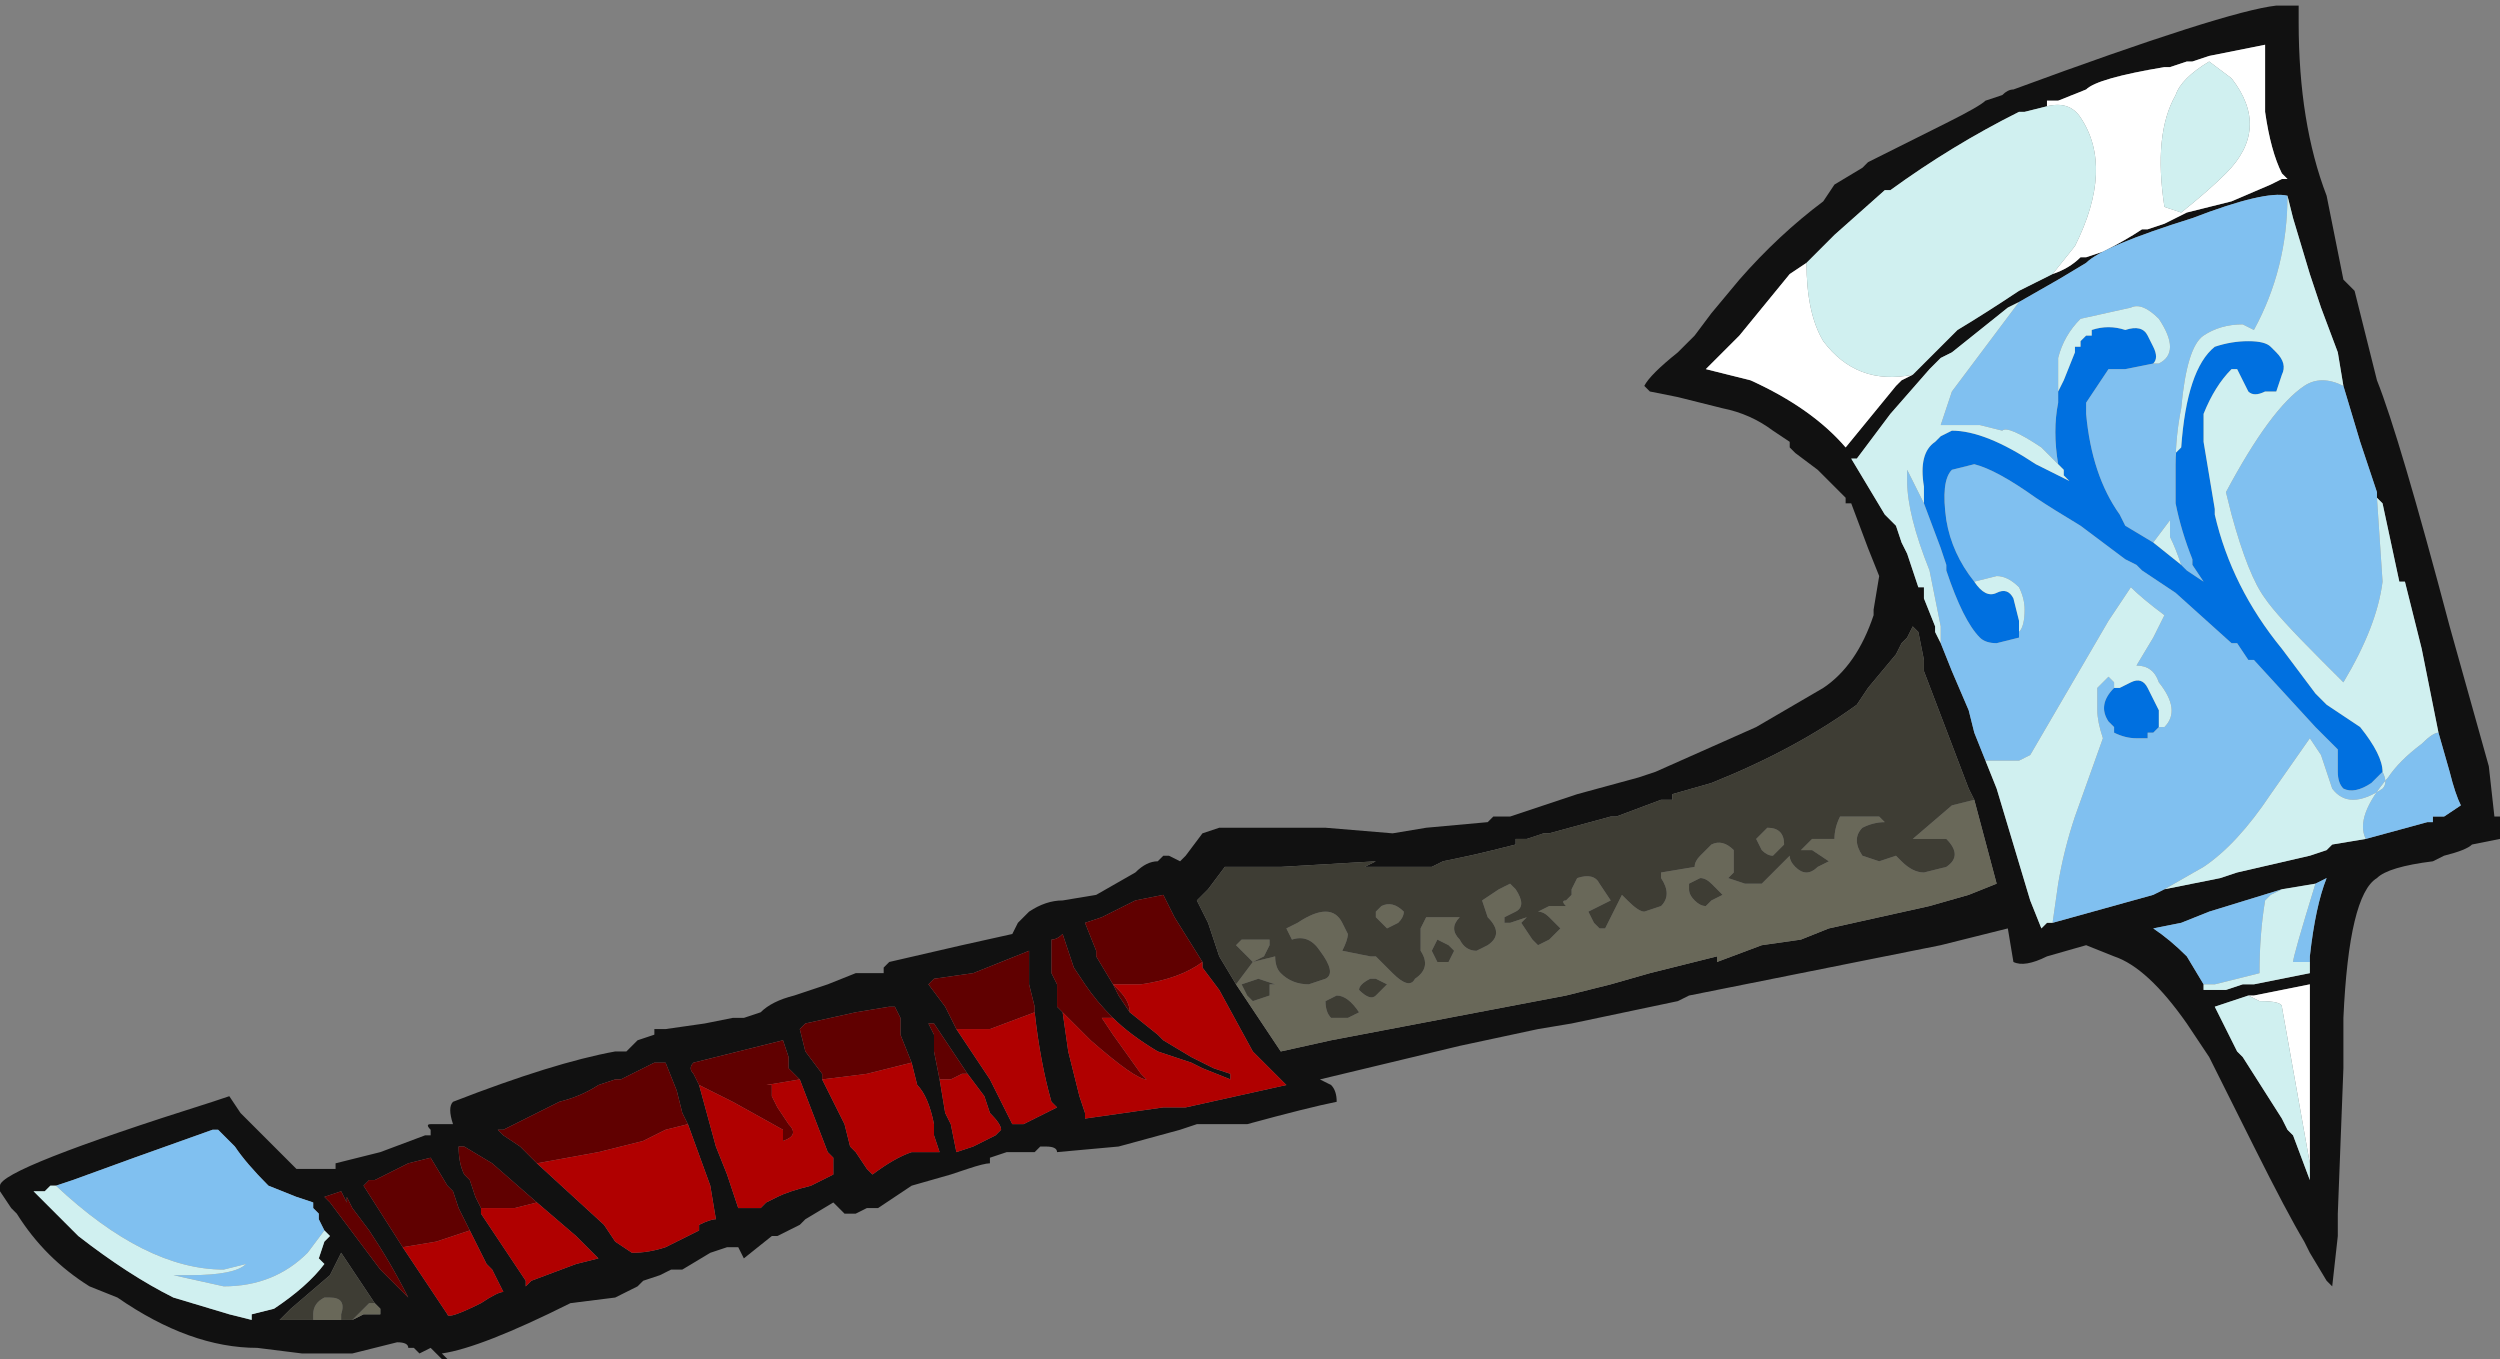 <?xml version="1.0" encoding="UTF-8" standalone="no"?>
<svg xmlns:ffdec="https://www.free-decompiler.com/flash" xmlns:xlink="http://www.w3.org/1999/xlink" ffdec:objectType="frame" height="85.05px" width="156.45px" xmlns="http://www.w3.org/2000/svg">
  <rect width="100%" height="100%" fill="#808080" stroke="none"/>
  <g transform="matrix(1.0, 0.0, 0.0, 1.0, 101.15, 53.9)">
    <use ffdec:characterId="1085" height="12.15" transform="matrix(7.0, 0.0, 0.0, 7.0, -101.15, -53.9)" width="22.35" xlink:href="#shape0"/>
  </g>
  <defs>
    <g id="shape0" transform="matrix(1.0, 0.0, 0.0, 1.0, 14.45, 7.7)">
      <path d="M6.1 -7.65 L6.1 -7.5 Q6.1 -6.6 6.35 -5.95 L6.5 -5.2 6.6 -5.1 6.8 -4.3 Q7.0 -3.8 7.45 -2.1 L7.8 -0.85 7.85 -0.4 7.9 -0.4 7.9 -0.2 7.65 -0.15 Q7.6 -0.1 7.4 -0.05 L7.3 0.0 Q6.9 0.05 6.8 0.15 6.55 0.3 6.5 1.4 L6.5 1.85 6.45 3.15 6.45 3.35 6.4 3.8 6.35 3.75 6.2 3.5 6.15 3.4 Q6.0 3.15 5.7 2.55 L5.3 1.75 5.1 1.45 Q4.75 0.95 4.45 0.85 L4.2 0.75 3.85 0.85 Q3.65 0.95 3.55 0.9 L3.5 0.6 2.9 0.75 0.65 1.2 0.55 1.25 -0.4 1.45 -0.7 1.5 -1.4 1.65 -2.65 1.95 -2.55 2.0 Q-2.5 2.05 -2.5 2.15 -2.75 2.2 -3.3 2.35 L-3.75 2.35 -3.9 2.4 -4.45 2.55 -5.0 2.6 Q-5.0 2.55 -5.1 2.55 L-5.15 2.55 -5.2 2.6 -5.45 2.6 -5.6 2.65 -5.6 2.7 Q-5.65 2.7 -5.8 2.75 L-5.95 2.8 -6.3 2.9 -6.6 3.1 -6.7 3.1 -6.8 3.15 -6.9 3.15 -7.0 3.05 -7.25 3.2 -7.3 3.25 -7.5 3.35 -7.55 3.35 -7.8 3.55 -7.85 3.45 -7.95 3.45 -8.1 3.5 -8.35 3.65 -8.45 3.65 -8.55 3.7 -8.7 3.75 -8.75 3.8 -8.95 3.9 -9.35 3.95 Q-10.15 4.35 -10.5 4.4 L-10.45 4.45 -10.5 4.45 -10.6 4.35 -10.7 4.4 -10.75 4.35 -10.8 4.35 Q-10.8 4.3 -10.9 4.3 L-11.3 4.4 -11.75 4.4 -12.15 4.35 Q-12.75 4.35 -13.4 3.9 L-13.65 3.8 Q-14.05 3.55 -14.3 3.15 L-14.35 3.1 -14.45 2.95 -14.45 2.9 Q-14.45 2.75 -12.55 2.15 L-12.4 2.1 -12.3 2.25 -11.8 2.75 -11.45 2.75 -11.45 2.7 -11.05 2.6 -10.65 2.45 -10.6 2.45 -10.6 2.4 Q-10.65 2.35 -10.6 2.35 L-10.4 2.35 Q-10.45 2.2 -10.4 2.15 -9.5 1.8 -8.95 1.7 L-8.85 1.7 -8.75 1.6 -8.6 1.55 -8.6 1.5 -8.5 1.5 -8.15 1.45 -7.9 1.4 -7.8 1.4 -7.65 1.35 Q-7.55 1.25 -7.35 1.2 L-7.05 1.1 -6.8 1.0 -6.55 1.0 -6.55 0.95 -6.5 0.9 -5.85 0.75 -5.4 0.65 -5.35 0.55 -5.25 0.45 Q-5.1 0.35 -4.95 0.35 L-4.65 0.3 -4.3 0.1 Q-4.2 0.0 -4.1 0.0 L-4.05 -0.05 -4.0 -0.05 -3.9 0.0 -3.85 -0.05 -3.7 -0.25 -3.55 -0.3 -2.6 -0.3 -2.0 -0.25 -1.7 -0.3 -1.15 -0.35 -1.1 -0.4 -0.95 -0.4 -0.35 -0.6 0.2 -0.75 0.35 -0.8 1.25 -1.2 1.85 -1.55 Q2.15 -1.75 2.3 -2.2 L2.3 -2.25 2.35 -2.55 2.25 -2.8 2.1 -3.2 2.05 -3.2 2.05 -3.25 1.8 -3.5 1.6 -3.65 1.55 -3.7 1.55 -3.75 1.4 -3.85 Q1.2 -4.0 0.95 -4.05 L0.55 -4.15 0.3 -4.2 0.25 -4.25 Q0.3 -4.35 0.55 -4.55 L0.7 -4.7 0.85 -4.9 1.1 -5.2 Q1.45 -5.6 1.85 -5.9 L1.95 -6.05 2.2 -6.2 2.25 -6.25 2.95 -6.6 Q3.25 -6.75 3.3 -6.8 L3.45 -6.85 Q3.5 -6.9 3.55 -6.9 5.45 -7.6 5.9 -7.65 L6.1 -7.65 M3.9 -5.25 Q4.05 -5.3 4.15 -5.4 L4.2 -5.4 4.35 -5.45 Q4.55 -5.55 4.7 -5.65 L4.75 -5.65 4.9 -5.7 5.1 -5.8 5.5 -5.9 5.85 -6.05 5.95 -6.1 6.0 -6.1 5.95 -6.15 Q5.85 -6.35 5.8 -6.7 L5.8 -7.3 5.3 -7.2 5.15 -7.15 5.1 -7.15 4.95 -7.1 4.9 -7.1 Q4.3 -7.0 4.2 -6.9 L3.95 -6.8 3.85 -6.8 3.85 -6.75 3.65 -6.7 3.6 -6.7 Q3.0 -6.4 2.45 -6.0 L2.4 -6.0 1.95 -5.6 1.7 -5.35 1.55 -5.25 1.1 -4.7 0.8 -4.4 1.2 -4.3 Q1.75 -4.05 2.05 -3.7 L2.5 -4.25 2.55 -4.3 2.65 -4.35 3.05 -4.75 Q3.3 -4.9 3.6 -5.1 L3.9 -5.25 M3.6 -5.0 L3.5 -4.95 3.0 -4.55 2.9 -4.5 2.8 -4.4 2.45 -4.0 2.15 -3.6 2.1 -3.6 2.4 -3.1 2.5 -3.0 2.55 -2.85 2.6 -2.75 2.7 -2.45 2.75 -2.45 2.75 -2.35 2.85 -2.1 2.85 -2.05 2.9 -1.95 3.0 -1.7 3.15 -1.35 3.2 -1.15 3.3 -0.9 3.4 -0.65 3.7 0.35 3.8 0.6 3.85 0.55 3.9 0.55 4.8 0.3 4.9 0.25 5.4 0.15 5.55 0.1 6.2 -0.05 6.35 -0.1 6.4 -0.15 6.7 -0.2 7.25 -0.35 7.3 -0.35 7.3 -0.4 7.4 -0.4 7.55 -0.5 Q7.5 -0.6 7.45 -0.8 L7.35 -1.15 7.2 -1.9 7.05 -2.5 7.0 -2.5 6.85 -3.2 6.8 -3.25 6.8 -3.3 6.65 -3.75 6.5 -4.25 6.45 -4.55 6.3 -4.95 6.2 -5.25 6.05 -5.75 6.0 -5.95 Q5.8 -6.0 5.15 -5.75 4.35 -5.5 4.2 -5.35 L3.95 -5.2 3.6 -5.0 M3.2 -0.55 L3.15 -0.65 2.75 -1.7 2.75 -1.8 2.7 -2.05 2.65 -2.1 2.6 -2.0 2.55 -1.95 2.5 -1.85 2.25 -1.55 2.15 -1.4 Q1.6 -1.0 0.85 -0.7 L0.5 -0.6 0.5 -0.55 0.4 -0.55 0.0 -0.4 -0.05 -0.4 -0.6 -0.25 -0.65 -0.25 -0.8 -0.2 -0.9 -0.2 -0.9 -0.15 -1.1 -0.1 Q-1.3 -0.05 -1.55 0.0 L-1.65 0.05 -2.25 0.05 -2.15 0.0 -3.0 0.05 -3.5 0.05 -3.65 0.25 -3.75 0.35 -3.65 0.55 -3.55 0.85 -3.4 1.1 -3.0 1.7 -2.55 1.6 -0.45 1.2 -0.05 1.1 0.3 1.0 0.9 0.85 0.9 0.9 1.3 0.75 1.65 0.7 1.9 0.6 2.8 0.4 3.15 0.3 3.4 0.2 3.2 -0.55 M5.25 1.1 L5.25 1.15 5.45 1.15 5.6 1.1 5.7 1.1 6.2 1.0 6.2 0.85 Q6.25 0.4 6.35 0.15 L6.25 0.2 5.95 0.25 5.3 0.45 5.05 0.55 4.8 0.6 Q4.95 0.7 5.1 0.85 L5.25 1.1 M6.2 2.7 L6.2 1.1 5.7 1.2 5.65 1.2 5.35 1.3 5.55 1.7 5.6 1.75 5.95 2.3 6.0 2.4 6.05 2.45 6.2 2.85 6.2 2.7 M-3.7 0.9 L-3.95 0.5 -4.05 0.3 -4.3 0.35 -4.6 0.5 -4.75 0.55 -4.65 0.8 -4.65 0.85 -4.5 1.1 -4.45 1.2 -4.35 1.35 -4.1 1.55 -4.05 1.6 -3.8 1.75 -3.6 1.85 -3.45 1.9 -3.45 1.95 -3.7 1.85 -3.8 1.8 -4.1 1.7 Q-4.35 1.55 -4.5 1.4 -4.65 1.25 -4.75 1.1 L-4.85 0.95 -4.95 0.65 Q-5.0 0.7 -5.05 0.7 L-5.05 1.0 -5.0 1.1 -5.0 1.3 -4.95 1.35 -4.9 1.7 -4.8 2.1 -4.75 2.25 -4.75 2.3 -4.05 2.2 -3.85 2.2 -2.95 2.0 -3.25 1.7 -3.55 1.15 -3.7 0.95 -3.7 0.9 M-5.2 1.35 L-5.2 1.3 -5.25 1.1 -5.25 0.8 Q-5.5 0.9 -5.75 1.0 L-6.1 1.05 -6.15 1.1 -6.0 1.3 -5.9 1.5 -5.6 1.95 -5.4 2.35 -5.3 2.35 -5.0 2.2 -5.05 2.15 Q-5.15 1.8 -5.2 1.35 M-6.05 1.95 L-6.0 2.25 -5.95 2.35 -5.9 2.6 -5.75 2.55 -5.55 2.45 -5.5 2.4 Q-5.5 2.35 -5.6 2.25 L-5.65 2.1 -5.8 1.9 -6.1 1.45 -6.15 1.45 -6.1 1.55 -6.1 1.7 -6.05 1.95 M-6.3 1.8 L-6.4 1.55 -6.4 1.4 -6.45 1.3 -6.5 1.3 -6.8 1.35 -7.25 1.45 -7.3 1.5 -7.25 1.7 -7.1 1.9 -7.1 1.95 -6.9 2.35 -6.85 2.55 -6.8 2.6 -6.7 2.75 -6.65 2.8 Q-6.45 2.65 -6.3 2.6 L-6.05 2.6 -6.1 2.45 -6.1 2.35 Q-6.15 2.1 -6.25 2.0 L-6.3 1.8 M-7.3 1.95 L-7.4 1.85 -7.4 1.75 -7.45 1.6 -8.25 1.8 Q-8.3 1.85 -8.25 1.9 L-8.2 2.0 -8.05 2.55 -7.95 2.8 -7.85 3.1 -7.65 3.1 -7.6 3.05 -7.5 3.0 Q-7.4 2.95 -7.2 2.9 L-7.0 2.8 -7.0 2.65 -7.05 2.6 -7.3 1.95 M-8.3 2.35 L-8.35 2.25 -8.4 2.05 -8.5 1.8 -8.6 1.8 -8.9 1.95 -8.95 1.95 -9.1 2.0 Q-9.25 2.1 -9.45 2.15 L-9.95 2.4 -10.0 2.4 -9.95 2.45 -9.8 2.55 -9.65 2.7 -9.05 3.25 -8.95 3.4 -8.8 3.5 Q-8.65 3.5 -8.5 3.45 L-8.2 3.3 -8.2 3.25 Q-8.1 3.2 -8.05 3.2 L-8.1 2.9 -8.3 2.35 M-9.65 3.05 L-10.05 2.7 -10.3 2.55 -10.35 2.55 Q-10.35 2.7 -10.3 2.8 L-10.25 2.85 -10.2 3.0 -10.15 3.1 -10.15 3.15 -9.75 3.75 -9.75 3.8 -9.7 3.75 -9.3 3.6 -9.1 3.55 -9.3 3.35 -9.65 3.05 M-10.25 3.3 L-10.35 3.1 -10.4 2.95 -10.45 2.9 -10.6 2.65 -10.8 2.7 -11.1 2.85 -11.15 2.85 -11.2 2.9 -10.85 3.45 -10.45 4.05 Q-10.45 4.1 -10.15 3.95 -10.0 3.85 -9.95 3.85 L-10.05 3.65 -10.1 3.6 -10.25 3.3 M-11.55 3.0 L-11.5 3.05 -11.05 3.65 -10.8 3.9 Q-10.95 3.6 -11.15 3.3 L-11.3 3.1 -11.35 3.0 -11.35 3.05 -11.4 2.95 -11.55 3.0 M-13.95 2.9 L-14.0 2.9 -14.05 2.95 -14.15 2.95 -13.75 3.35 Q-13.3 3.7 -12.9 3.9 L-12.4 4.05 -12.2 4.1 -12.2 4.05 -12.0 4.0 Q-11.7 3.8 -11.55 3.6 L-11.6 3.55 -11.55 3.4 -11.5 3.35 -11.55 3.3 -11.6 3.2 -11.6 3.15 -11.65 3.1 -11.65 3.05 -11.8 3.0 -12.05 2.9 Q-12.25 2.7 -12.35 2.55 L-12.5 2.4 -12.55 2.4 -13.25 2.65 -13.8 2.85 -13.95 2.9 M-11.1 3.95 L-11.4 3.5 -11.5 3.7 -11.85 4.0 -11.95 4.1 -11.8 4.1 -11.4 4.1 -11.3 4.1 -11.2 4.05 -11.05 4.05 -11.05 4.0 -11.1 3.95" fill="#111111" fill-rule="evenodd" stroke="none"/>
      <path d="M3.85 -6.75 L3.85 -6.8 3.95 -6.8 4.2 -6.9 Q4.3 -7.0 4.9 -7.1 L4.95 -7.1 5.1 -7.15 5.15 -7.15 5.3 -7.2 5.8 -7.3 5.8 -6.7 Q5.85 -6.35 5.95 -6.15 L6.0 -6.1 5.95 -6.1 5.85 -6.05 5.5 -5.9 5.1 -5.8 4.9 -5.7 4.75 -5.65 4.7 -5.65 Q4.55 -5.55 4.35 -5.45 L4.2 -5.4 4.15 -5.4 Q4.05 -5.3 3.9 -5.25 L4.1 -5.5 Q4.45 -6.2 4.15 -6.65 4.05 -6.8 3.85 -6.75 M2.65 -4.35 L2.55 -4.3 2.5 -4.25 2.05 -3.7 Q1.75 -4.05 1.2 -4.3 L0.8 -4.4 1.1 -4.7 1.55 -5.25 1.7 -5.35 Q1.7 -4.9 1.85 -4.65 2.15 -4.25 2.65 -4.35 M4.9 -5.85 L5.05 -5.8 Q5.3 -6.0 5.45 -6.15 5.85 -6.55 5.5 -7.0 L5.3 -7.15 Q5.05 -7.0 5.0 -6.85 4.8 -6.5 4.9 -5.85 M5.65 1.2 L5.7 1.2 6.2 1.1 6.2 2.7 5.95 1.3 Q5.95 1.25 5.75 1.25 L5.65 1.2 M-11.65 3.05 L-11.65 3.1 -11.65 3.05" fill="#ffffff" fill-rule="evenodd" stroke="none"/>
      <path d="M5.75 -1.85 L5.75 -1.85" fill="#9a9560" fill-rule="evenodd" stroke="none"/>
      <path d="M3.2 -0.55 L3.4 0.2 3.15 0.3 2.8 0.4 1.9 0.6 1.65 0.7 1.3 0.75 0.9 0.9 0.9 0.85 0.3 1.0 -0.05 1.1 -0.45 1.2 -2.55 1.6 -3.0 1.7 -3.4 1.1 -3.25 0.9 -3.05 0.85 Q-3.05 0.95 -3.0 1.0 -2.9 1.1 -2.75 1.1 L-2.6 1.05 Q-2.5 1.0 -2.65 0.8 -2.75 0.65 -2.9 0.7 L-2.95 0.6 -2.85 0.55 Q-2.7 0.45 -2.6 0.45 -2.5 0.45 -2.45 0.55 L-2.4 0.65 Q-2.4 0.7 -2.45 0.8 L-2.2 0.85 -2.15 0.85 -2.0 1.0 Q-1.85 1.15 -1.8 1.05 -1.65 0.95 -1.75 0.8 L-1.75 0.6 -1.7 0.5 -1.4 0.5 Q-1.5 0.6 -1.4 0.7 -1.35 0.8 -1.25 0.8 L-1.15 0.75 Q-1.0 0.65 -1.15 0.5 L-1.2 0.35 -1.05 0.25 -0.95 0.2 -0.9 0.25 Q-0.8 0.4 -0.9 0.45 L-1.0 0.5 -1.0 0.55 -0.95 0.55 -0.8 0.5 -0.85 0.55 -0.75 0.7 -0.7 0.75 -0.6 0.7 -0.5 0.6 -0.6 0.5 Q-0.65 0.45 -0.7 0.45 L-0.6 0.4 -0.45 0.4 Q-0.5 0.35 -0.45 0.35 L-0.4 0.3 -0.4 0.25 -0.35 0.15 Q-0.2 0.1 -0.15 0.2 L-0.05 0.35 -0.25 0.45 -0.2 0.55 -0.15 0.6 -0.1 0.6 0.05 0.3 0.1 0.35 Q0.2 0.45 0.25 0.45 L0.4 0.4 Q0.5 0.3 0.4 0.15 L0.4 0.1 0.7 0.05 Q0.7 0.0 0.75 -0.05 L0.85 -0.15 Q0.95 -0.2 1.05 -0.1 1.05 -0.05 1.05 0.05 L1.05 0.1 1.0 0.15 1.15 0.2 1.3 0.2 1.55 -0.05 Q1.55 0.0 1.6 0.05 1.7 0.15 1.8 0.05 L1.9 0.0 1.75 -0.1 1.65 -0.1 1.75 -0.2 1.95 -0.2 Q1.95 -0.3 2.0 -0.4 L2.35 -0.4 2.4 -0.35 Q2.3 -0.35 2.2 -0.3 2.1 -0.2 2.2 -0.05 L2.35 0.0 2.5 -0.05 2.55 0.0 Q2.65 0.1 2.75 0.1 L2.95 0.05 Q3.1 -0.05 2.95 -0.2 L2.6 -0.2 2.65 -0.2 3.0 -0.5 3.2 -0.55 M1.3 -0.1 L1.25 -0.2 1.35 -0.3 Q1.5 -0.3 1.5 -0.15 L1.4 -0.05 Q1.35 -0.05 1.3 -0.1 M0.85 0.35 L0.95 0.3 0.85 0.2 Q0.8 0.15 0.75 0.15 L0.65 0.2 0.65 0.25 Q0.65 0.3 0.7 0.35 0.75 0.4 0.8 0.4 L0.85 0.35 M-2.1 0.4 Q-2.0 0.35 -1.9 0.45 -1.9 0.5 -1.95 0.55 L-2.05 0.6 -2.15 0.5 -2.15 0.45 -2.1 0.4 M-1.5 0.75 L-1.6 0.7 -1.65 0.8 -1.6 0.9 -1.5 0.9 -1.45 0.8 -1.5 0.75 M-2.3 1.15 Q-2.2 1.25 -2.15 1.2 L-2.05 1.1 -2.15 1.05 -2.2 1.05 Q-2.3 1.1 -2.3 1.15 M-2.55 1.4 L-2.4 1.4 -2.3 1.35 Q-2.4 1.2 -2.5 1.2 L-2.6 1.25 Q-2.6 1.35 -2.55 1.4 M-3.35 0.8 L-3.4 0.75 -3.35 0.7 -3.1 0.7 -3.1 0.75 -3.15 0.85 -3.25 0.9 -3.35 0.8 M-3.05 1.1 L-3.2 1.05 -3.35 1.1 -3.3 1.2 -3.25 1.25 -3.1 1.2 -3.1 1.1 -3.05 1.1 M-11.3 4.1 Q-11.25 4.05 -11.15 3.95 L-11.1 3.95 -11.05 4.0 -11.05 4.05 -11.2 4.05 -11.3 4.1 M-11.8 4.1 L-11.65 4.1 -11.65 4.05 Q-11.65 3.95 -11.55 3.9 L-11.5 3.9 Q-11.35 3.9 -11.4 4.05 L-11.4 4.1 -11.8 4.1" fill="#696859" fill-rule="evenodd" stroke="none"/>
      <path d="M-3.4 1.1 L-3.55 0.85 -3.65 0.55 -3.75 0.35 -3.65 0.25 -3.5 0.05 -3.0 0.05 -2.15 0.0 -2.25 0.05 -1.65 0.05 -1.55 0.0 Q-1.3 -0.05 -1.1 -0.1 L-0.9 -0.15 -0.9 -0.2 -0.8 -0.2 -0.65 -0.25 -0.6 -0.25 -0.05 -0.4 0.0 -0.4 0.4 -0.55 0.5 -0.55 0.5 -0.6 0.85 -0.7 Q1.6 -1.0 2.15 -1.4 L2.25 -1.55 2.5 -1.85 2.55 -1.95 2.6 -2.0 2.65 -2.1 2.7 -2.05 2.75 -1.8 2.75 -1.7 3.15 -0.65 3.2 -0.55 3.0 -0.5 2.65 -0.2 2.6 -0.2 2.95 -0.2 Q3.1 -0.05 2.95 0.05 L2.75 0.1 Q2.65 0.1 2.55 0.0 L2.5 -0.05 2.35 0.0 2.2 -0.05 Q2.1 -0.2 2.2 -0.3 2.3 -0.35 2.4 -0.35 L2.35 -0.4 2.0 -0.4 Q1.95 -0.3 1.95 -0.2 L1.75 -0.2 1.65 -0.1 1.75 -0.1 1.9 0.0 1.8 0.05 Q1.7 0.15 1.6 0.05 1.55 0.0 1.55 -0.05 L1.3 0.2 1.15 0.2 1.0 0.15 1.05 0.1 1.05 0.05 Q1.05 -0.05 1.05 -0.1 0.95 -0.2 0.85 -0.15 L0.75 -0.05 Q0.7 0.0 0.7 0.05 L0.4 0.1 0.4 0.15 Q0.5 0.3 0.4 0.4 L0.25 0.45 Q0.2 0.45 0.1 0.35 L0.05 0.3 -0.1 0.6 -0.15 0.6 -0.2 0.55 -0.25 0.45 -0.05 0.35 -0.15 0.2 Q-0.2 0.1 -0.35 0.15 L-0.4 0.25 -0.4 0.3 -0.45 0.35 Q-0.5 0.35 -0.45 0.4 L-0.6 0.4 -0.7 0.45 Q-0.65 0.45 -0.6 0.5 L-0.5 0.6 -0.6 0.7 -0.7 0.75 -0.75 0.7 -0.85 0.55 -0.8 0.5 -0.95 0.55 -1.0 0.55 -1.0 0.5 -0.9 0.45 Q-0.8 0.4 -0.9 0.25 L-0.95 0.2 -1.05 0.25 -1.2 0.35 -1.15 0.5 Q-1.0 0.65 -1.15 0.75 L-1.25 0.8 Q-1.35 0.8 -1.4 0.7 -1.5 0.6 -1.4 0.5 L-1.7 0.5 -1.75 0.6 -1.75 0.8 Q-1.65 0.95 -1.8 1.05 -1.85 1.15 -2.0 1.0 L-2.15 0.85 -2.2 0.85 -2.45 0.8 Q-2.4 0.7 -2.4 0.65 L-2.45 0.55 Q-2.5 0.45 -2.6 0.45 -2.7 0.45 -2.85 0.55 L-2.95 0.6 -2.9 0.7 Q-2.75 0.65 -2.65 0.8 -2.5 1.0 -2.6 1.05 L-2.75 1.1 Q-2.9 1.1 -3.0 1.0 -3.05 0.95 -3.05 0.85 L-3.25 0.9 -3.4 1.1 M1.3 -0.1 Q1.35 -0.05 1.4 -0.05 L1.5 -0.15 Q1.5 -0.3 1.35 -0.3 L1.25 -0.2 1.3 -0.1 M0.85 0.35 L0.8 0.4 Q0.75 0.4 0.7 0.35 0.65 0.3 0.65 0.25 L0.65 0.2 0.75 0.15 Q0.8 0.15 0.85 0.2 L0.95 0.3 0.85 0.35 M-2.1 0.4 L-2.15 0.45 -2.15 0.5 -2.05 0.6 -1.95 0.55 Q-1.9 0.5 -1.9 0.45 -2.0 0.35 -2.1 0.4 M-2.55 1.4 Q-2.6 1.35 -2.6 1.25 L-2.5 1.2 Q-2.4 1.2 -2.3 1.35 L-2.4 1.4 -2.55 1.4 M-2.3 1.15 Q-2.3 1.1 -2.2 1.05 L-2.15 1.05 -2.05 1.1 -2.15 1.2 Q-2.2 1.25 -2.3 1.15 M-1.5 0.75 L-1.45 0.8 -1.5 0.9 -1.6 0.9 -1.65 0.8 -1.6 0.7 -1.5 0.75 M-3.35 0.8 L-3.25 0.9 -3.15 0.85 -3.1 0.75 -3.1 0.7 -3.35 0.7 -3.4 0.75 -3.35 0.8 M-3.05 1.1 L-3.1 1.1 -3.1 1.2 -3.25 1.25 -3.3 1.2 -3.35 1.1 -3.2 1.05 -3.05 1.1 M-11.1 3.95 L-11.15 3.95 Q-11.25 4.05 -11.3 4.1 L-11.4 4.1 -11.4 4.05 Q-11.35 3.9 -11.5 3.9 L-11.55 3.9 Q-11.65 3.95 -11.65 4.05 L-11.65 4.1 -11.8 4.1 -11.95 4.1 -11.85 4.0 -11.5 3.7 -11.4 3.5 -11.1 3.95" fill="#3e3d34" fill-rule="evenodd" stroke="none"/>
      <path d="M-6.15 1.45 L-6.1 1.45 -6.15 1.45" fill="#dbd191" fill-rule="evenodd" stroke="none"/>
      <path d="M3.95 -4.2 L4.0 -4.3 4.1 -4.55 4.1 -4.6 4.15 -4.6 4.15 -4.65 4.2 -4.7 4.25 -4.7 4.25 -4.75 Q4.4 -4.8 4.55 -4.75 4.7 -4.8 4.75 -4.7 L4.8 -4.6 Q4.85 -4.5 4.8 -4.45 L4.55 -4.4 4.4 -4.4 4.2 -4.1 4.2 -4.0 Q4.25 -3.45 4.5 -3.1 L4.55 -3.0 4.8 -2.85 5.05 -2.65 5.1 -2.6 5.25 -2.5 5.15 -2.65 5.15 -2.7 Q5.05 -2.95 5.0 -3.2 L5.0 -3.55 5.0 -3.65 5.05 -3.7 Q5.1 -4.4 5.35 -4.6 5.5 -4.65 5.65 -4.65 5.8 -4.65 5.85 -4.6 L5.9 -4.55 Q6.0 -4.45 5.95 -4.35 L5.9 -4.2 Q5.85 -4.2 5.8 -4.2 5.7 -4.15 5.65 -4.2 L5.55 -4.4 5.5 -4.4 Q5.35 -4.25 5.25 -4.0 L5.25 -3.75 5.35 -3.15 5.35 -3.1 Q5.5 -2.45 5.95 -1.9 L6.25 -1.5 6.35 -1.4 6.65 -1.2 Q6.85 -0.95 6.85 -0.8 6.8 -0.75 6.75 -0.7 6.6 -0.6 6.5 -0.65 6.45 -0.7 6.45 -0.8 6.45 -0.95 6.45 -1.0 L6.25 -1.2 5.7 -1.8 5.65 -1.8 5.55 -1.95 5.5 -1.95 5.0 -2.4 4.7 -2.6 4.65 -2.65 4.55 -2.7 4.15 -3.0 Q3.9 -3.15 3.75 -3.25 3.4 -3.5 3.2 -3.55 L3.0 -3.5 Q2.9 -3.4 2.95 -3.05 3.0 -2.75 3.2 -2.5 3.3 -2.35 3.4 -2.4 3.5 -2.45 3.55 -2.35 L3.6 -2.15 3.6 -2.05 3.6 -2.0 3.4 -1.95 Q3.3 -1.95 3.25 -2.0 3.1 -2.15 2.95 -2.6 L2.95 -2.65 2.9 -2.8 2.75 -3.2 2.75 -3.35 Q2.7 -3.65 2.85 -3.75 L2.9 -3.8 3.0 -3.85 Q3.3 -3.85 3.75 -3.55 L4.05 -3.4 4.0 -3.45 4.0 -3.5 3.95 -3.55 Q3.9 -3.85 3.95 -4.1 L3.95 -4.2 M4.45 -1.55 L4.5 -1.55 4.6 -1.6 Q4.7 -1.65 4.75 -1.55 L4.85 -1.35 4.85 -1.2 4.8 -1.15 4.75 -1.15 4.75 -1.1 4.65 -1.1 Q4.55 -1.1 4.45 -1.15 L4.45 -1.2 4.4 -1.25 Q4.3 -1.4 4.45 -1.55 M5.75 -1.85 L5.75 -1.85" fill="#0070e0" fill-rule="evenodd" stroke="none"/>
      <path d="M3.95 -4.2 L3.95 -4.1 Q3.9 -3.85 3.95 -3.55 L3.8 -3.7 Q3.5 -3.9 3.45 -3.85 L3.25 -3.9 2.9 -3.9 3.0 -4.2 3.6 -5.0 3.95 -5.2 4.2 -5.35 Q4.35 -5.5 5.15 -5.75 5.8 -6.0 6.0 -5.95 6.0 -5.3 5.7 -4.75 L5.6 -4.8 Q5.4 -4.8 5.25 -4.7 5.1 -4.6 5.05 -4.05 5.0 -3.8 5.0 -3.55 L5.0 -3.2 Q5.05 -2.95 5.15 -2.7 L5.15 -2.65 5.25 -2.5 5.1 -2.6 5.05 -2.65 Q5.0 -2.8 4.95 -2.9 L4.95 -3.05 4.8 -2.85 4.55 -3.0 4.5 -3.1 Q4.25 -3.45 4.2 -4.0 L4.2 -4.1 4.4 -4.4 4.55 -4.4 4.8 -4.45 4.85 -4.45 Q5.05 -4.55 4.85 -4.85 4.7 -5.0 4.6 -4.95 L4.15 -4.85 Q4.0 -4.7 3.95 -4.5 L3.95 -4.2 M2.75 -3.2 L2.9 -2.8 2.95 -2.65 2.95 -2.6 Q3.1 -2.15 3.25 -2.0 3.3 -1.95 3.4 -1.95 L3.6 -2.0 3.6 -2.05 Q3.65 -2.1 3.65 -2.25 3.65 -2.35 3.6 -2.45 3.5 -2.55 3.4 -2.55 L3.2 -2.5 Q3.0 -2.75 2.95 -3.05 2.9 -3.4 3.0 -3.5 L3.2 -3.55 Q3.4 -3.5 3.75 -3.25 3.9 -3.15 4.15 -3.0 L4.55 -2.7 4.65 -2.65 4.7 -2.6 5.0 -2.4 5.5 -1.95 5.55 -1.95 5.65 -1.8 5.7 -1.8 6.25 -1.2 6.45 -1.0 Q6.45 -0.95 6.45 -0.8 6.45 -0.7 6.5 -0.65 6.6 -0.6 6.75 -0.7 6.8 -0.75 6.85 -0.8 6.9 -0.7 6.85 -0.65 6.55 -0.45 6.4 -0.65 L6.3 -0.95 6.2 -1.1 5.85 -0.6 Q5.55 -0.15 5.25 0.05 L4.9 0.25 4.8 0.3 3.9 0.55 3.95 0.2 Q4.0 -0.1 4.1 -0.4 L4.35 -1.1 Q4.3 -1.25 4.3 -1.35 4.3 -1.45 4.3 -1.55 L4.4 -1.65 4.45 -1.6 4.45 -1.55 Q4.3 -1.4 4.4 -1.25 L4.45 -1.2 4.45 -1.15 Q4.55 -1.1 4.65 -1.1 L4.75 -1.1 4.75 -1.15 4.8 -1.15 4.85 -1.2 4.9 -1.2 Q5.05 -1.35 4.85 -1.6 4.8 -1.75 4.65 -1.75 L4.8 -2.0 4.9 -2.2 Q4.7 -2.35 4.6 -2.45 L4.4 -2.15 3.7 -0.95 3.6 -0.9 3.3 -0.9 3.2 -1.15 3.15 -1.35 3.0 -1.7 2.9 -1.95 2.9 -2.1 2.8 -2.6 Q2.6 -3.1 2.6 -3.4 L2.6 -3.5 Q2.65 -3.4 2.7 -3.3 L2.75 -3.2 M6.8 -3.25 L6.85 -2.5 Q6.8 -2.1 6.5 -1.6 L6.3 -1.8 Q5.9 -2.2 5.8 -2.35 5.65 -2.55 5.5 -3.1 L5.45 -3.3 Q5.85 -4.05 6.15 -4.25 6.3 -4.35 6.5 -4.25 L6.65 -3.75 6.8 -3.3 6.8 -3.25 M7.35 -1.15 L7.45 -0.8 Q7.5 -0.6 7.55 -0.5 L7.4 -0.4 7.3 -0.4 7.3 -0.35 7.25 -0.35 6.7 -0.2 Q6.6 -0.4 6.9 -0.75 7.0 -0.9 7.2 -1.05 7.3 -1.15 7.35 -1.15 M5.95 0.25 L5.85 0.3 5.8 0.35 Q5.75 0.65 5.75 1.0 L5.35 1.1 5.25 1.1 5.1 0.85 Q4.95 0.7 4.8 0.6 L5.05 0.55 5.3 0.45 5.95 0.25 M6.2 0.85 L6.2 0.9 6.05 0.9 Q6.05 0.85 6.25 0.2 L6.35 0.15 Q6.25 0.4 6.2 0.85 M-11.55 3.3 L-11.7 3.5 Q-12.0 3.8 -12.45 3.8 L-12.9 3.7 -12.75 3.7 Q-12.35 3.7 -12.25 3.6 L-12.45 3.65 Q-13.15 3.65 -13.95 2.9 L-13.8 2.85 -13.25 2.65 -12.55 2.4 -12.5 2.4 -12.35 2.55 Q-12.25 2.7 -12.05 2.9 L-11.8 3.0 -11.65 3.05 -11.65 3.1 -11.6 3.15 -11.6 3.2 -11.55 3.3" fill="#80c0f0" fill-rule="evenodd" stroke="none"/>
      <path d="M3.9 -5.25 L3.6 -5.1 Q3.3 -4.9 3.05 -4.75 L2.65 -4.35 Q2.15 -4.25 1.85 -4.65 1.7 -4.9 1.7 -5.35 L1.95 -5.6 2.4 -6.0 2.45 -6.0 Q3.0 -6.4 3.6 -6.7 L3.65 -6.7 3.85 -6.75 Q4.05 -6.8 4.15 -6.65 4.45 -6.2 4.1 -5.5 L3.9 -5.25 M4.9 -5.85 Q4.8 -6.5 5.0 -6.85 5.05 -7.0 5.3 -7.15 L5.5 -7.0 Q5.85 -6.55 5.45 -6.15 5.3 -6.0 5.05 -5.8 L4.9 -5.85 M4.8 -4.45 Q4.85 -4.5 4.8 -4.6 L4.75 -4.7 Q4.7 -4.8 4.55 -4.75 4.4 -4.8 4.25 -4.75 L4.25 -4.7 4.2 -4.7 4.15 -4.65 4.15 -4.6 4.1 -4.6 4.1 -4.55 4.0 -4.3 3.95 -4.2 3.95 -4.5 Q4.0 -4.7 4.15 -4.85 L4.6 -4.95 Q4.7 -5.0 4.85 -4.85 5.05 -4.55 4.85 -4.45 L4.8 -4.45 M3.95 -3.55 L4.0 -3.5 4.0 -3.45 4.05 -3.4 3.75 -3.55 Q3.3 -3.85 3.0 -3.85 L2.9 -3.8 2.85 -3.75 Q2.7 -3.65 2.75 -3.35 L2.75 -3.2 2.7 -3.3 Q2.65 -3.4 2.6 -3.5 L2.6 -3.4 Q2.6 -3.1 2.8 -2.6 L2.9 -2.1 2.9 -1.95 2.85 -2.05 2.85 -2.1 2.75 -2.35 2.75 -2.45 2.7 -2.45 2.6 -2.75 2.55 -2.85 2.5 -3.0 2.4 -3.1 2.1 -3.6 2.15 -3.6 2.45 -4.0 2.8 -4.4 2.9 -4.5 3.0 -4.55 3.5 -4.95 3.6 -5.0 3.0 -4.2 2.9 -3.9 3.25 -3.9 3.45 -3.85 Q3.5 -3.9 3.8 -3.7 L3.95 -3.55 M3.6 -2.05 L3.6 -2.15 3.55 -2.35 Q3.5 -2.45 3.4 -2.4 3.3 -2.35 3.2 -2.5 L3.4 -2.55 Q3.5 -2.55 3.6 -2.45 3.65 -2.35 3.65 -2.25 3.65 -2.1 3.6 -2.05 M6.85 -0.8 Q6.85 -0.95 6.65 -1.2 L6.35 -1.4 6.25 -1.5 5.95 -1.9 Q5.5 -2.45 5.35 -3.1 L5.35 -3.15 5.25 -3.75 5.25 -4.0 Q5.35 -4.25 5.5 -4.4 L5.55 -4.4 5.65 -4.2 Q5.7 -4.15 5.8 -4.2 5.85 -4.2 5.9 -4.2 L5.95 -4.35 Q6.0 -4.45 5.9 -4.55 L5.85 -4.6 Q5.8 -4.65 5.65 -4.65 5.5 -4.65 5.35 -4.6 5.1 -4.4 5.05 -3.7 L5.0 -3.65 5.0 -3.55 Q5.0 -3.8 5.05 -4.05 5.1 -4.6 5.25 -4.7 5.4 -4.8 5.6 -4.8 L5.7 -4.75 Q6.0 -5.3 6.0 -5.95 L6.05 -5.75 6.2 -5.25 6.3 -4.95 6.45 -4.55 6.5 -4.25 Q6.3 -4.35 6.15 -4.25 5.85 -4.05 5.45 -3.3 L5.5 -3.1 Q5.65 -2.55 5.8 -2.35 5.9 -2.2 6.3 -1.8 L6.5 -1.6 Q6.8 -2.1 6.85 -2.5 L6.8 -3.25 6.85 -3.2 7.0 -2.5 7.05 -2.5 7.2 -1.9 7.35 -1.15 Q7.3 -1.15 7.2 -1.05 7.0 -0.9 6.9 -0.75 6.6 -0.4 6.7 -0.2 L6.4 -0.15 6.35 -0.1 6.2 -0.05 5.55 0.1 5.4 0.15 4.9 0.25 5.25 0.05 Q5.55 -0.15 5.85 -0.6 L6.2 -1.1 6.3 -0.95 6.4 -0.65 Q6.55 -0.45 6.85 -0.65 6.9 -0.7 6.85 -0.8 M5.05 -2.65 L4.8 -2.85 4.95 -3.05 4.95 -2.9 Q5.0 -2.8 5.05 -2.65 M3.3 -0.9 L3.6 -0.9 3.7 -0.95 4.4 -2.15 4.6 -2.45 Q4.7 -2.35 4.9 -2.2 L4.8 -2.0 4.65 -1.75 Q4.8 -1.75 4.85 -1.6 5.05 -1.35 4.9 -1.2 L4.85 -1.2 4.85 -1.35 4.75 -1.55 Q4.7 -1.65 4.6 -1.6 L4.5 -1.55 4.45 -1.55 4.45 -1.6 4.4 -1.65 4.3 -1.55 Q4.3 -1.45 4.3 -1.35 4.3 -1.25 4.35 -1.1 L4.1 -0.4 Q4.0 -0.1 3.95 0.2 L3.9 0.55 3.85 0.55 3.8 0.6 3.7 0.35 3.4 -0.65 3.3 -0.9 M5.25 1.1 L5.35 1.1 5.75 1.0 Q5.75 0.65 5.8 0.35 L5.85 0.3 5.95 0.25 6.25 0.2 Q6.05 0.85 6.05 0.9 L6.2 0.9 6.2 0.85 6.2 1.0 5.7 1.1 5.6 1.1 5.45 1.15 5.25 1.15 5.25 1.1 M6.2 2.7 L6.2 2.85 6.05 2.45 6.0 2.4 5.95 2.3 5.6 1.75 5.55 1.7 5.35 1.3 5.65 1.2 5.75 1.25 Q5.95 1.25 5.95 1.3 L6.2 2.7 M-11.55 3.3 L-11.5 3.35 -11.55 3.4 -11.6 3.55 -11.55 3.6 Q-11.7 3.8 -12.0 4.0 L-12.2 4.05 -12.2 4.1 -12.4 4.05 -12.9 3.9 Q-13.3 3.7 -13.75 3.35 L-14.15 2.95 -14.05 2.95 -14.0 2.9 -13.95 2.9 Q-13.15 3.65 -12.45 3.65 L-12.25 3.6 Q-12.35 3.7 -12.75 3.7 L-12.9 3.7 -12.45 3.8 Q-12.0 3.8 -11.7 3.5 L-11.55 3.3" fill="#d0f0f0" fill-rule="evenodd" stroke="none"/>
      <path d="M-4.35 1.35 L-4.45 1.2 -4.5 1.1 -4.65 0.85 -4.65 0.8 -4.75 0.55 -4.6 0.5 -4.3 0.35 -4.05 0.3 -3.95 0.5 -3.7 0.9 Q-3.9 1.05 -4.25 1.1 L-4.5 1.1 -4.45 1.15 Q-4.35 1.25 -4.35 1.35 M-4.95 1.35 L-5.0 1.3 -5.0 1.1 -5.05 1.0 -5.05 0.7 Q-5.0 0.7 -4.95 0.65 L-4.85 0.95 -4.75 1.1 Q-4.65 1.25 -4.5 1.4 L-4.6 1.4 -4.5 1.55 -4.25 1.9 -4.2 1.95 Q-4.3 1.95 -4.7 1.6 L-4.95 1.35 M-5.2 1.35 L-5.6 1.5 -5.9 1.5 -6.0 1.3 -6.15 1.1 -6.1 1.05 -5.75 1.0 Q-5.5 0.9 -5.25 0.8 L-5.25 1.1 -5.2 1.3 -5.2 1.35 M-6.05 1.95 L-6.1 1.7 -6.1 1.55 -6.15 1.45 -6.1 1.45 -5.8 1.9 -5.85 1.9 -5.95 1.95 -6.05 1.95 M-7.1 1.95 L-7.1 1.9 -7.25 1.7 -7.3 1.5 -7.25 1.45 -6.8 1.35 -6.5 1.3 -6.45 1.3 -6.4 1.4 -6.4 1.55 -6.3 1.8 -6.7 1.9 -7.1 1.95 M-8.2 2.0 L-8.25 1.9 Q-8.3 1.85 -8.25 1.8 L-7.45 1.6 -7.4 1.75 -7.4 1.85 -7.3 1.95 -7.6 2.0 -7.55 2.0 -7.55 2.1 -7.5 2.2 -7.4 2.35 Q-7.3 2.45 -7.45 2.5 L-7.45 2.4 -7.9 2.15 -8.2 2.0 M-9.65 2.7 L-9.8 2.55 -9.95 2.45 -10.0 2.4 -9.95 2.4 -9.45 2.15 Q-9.25 2.1 -9.1 2.0 L-8.95 1.95 -8.9 1.95 -8.6 1.8 -8.5 1.8 -8.4 2.05 -8.35 2.25 -8.3 2.35 -8.5 2.4 -8.7 2.5 -9.1 2.6 -9.65 2.7 M-10.15 3.1 L-10.2 3.0 -10.25 2.85 -10.3 2.8 Q-10.35 2.7 -10.35 2.55 L-10.3 2.55 -10.05 2.7 -9.65 3.05 -9.85 3.1 -10.15 3.1 M-10.85 3.45 L-11.2 2.9 -11.15 2.85 -11.1 2.85 -10.8 2.7 -10.6 2.65 -10.45 2.9 -10.4 2.95 -10.35 3.1 -10.25 3.3 -10.55 3.4 -10.85 3.45 M-11.55 3.0 L-11.4 2.95 -11.35 3.05 -11.35 3.0 -11.3 3.1 -11.15 3.3 Q-10.95 3.6 -10.8 3.9 L-11.05 3.65 -11.5 3.05 -11.55 3.0" fill="#600000" fill-rule="evenodd" stroke="none"/>
      <path d="M-3.7 0.9 L-3.7 0.95 -3.55 1.15 -3.25 1.7 -2.95 2.0 -3.85 2.2 -4.05 2.2 -4.75 2.3 -4.75 2.25 -4.8 2.1 -4.9 1.7 -4.95 1.35 -4.7 1.6 Q-4.3 1.95 -4.2 1.95 L-4.25 1.9 -4.5 1.55 -4.6 1.4 -4.5 1.4 Q-4.35 1.55 -4.1 1.7 L-3.8 1.8 -3.7 1.85 -3.45 1.95 -3.45 1.9 -3.6 1.85 -3.8 1.75 -4.05 1.6 -4.1 1.55 -4.35 1.35 Q-4.35 1.25 -4.45 1.15 L-4.5 1.1 -4.25 1.1 Q-3.9 1.05 -3.7 0.9 M-5.9 1.5 L-5.6 1.5 -5.2 1.35 Q-5.15 1.8 -5.05 2.15 L-5.0 2.2 -5.3 2.35 -5.4 2.35 -5.6 1.95 -5.9 1.5 M-5.8 1.9 L-5.65 2.1 -5.6 2.25 Q-5.5 2.35 -5.5 2.4 L-5.55 2.45 -5.75 2.55 -5.9 2.6 -5.95 2.35 -6.0 2.25 -6.05 1.95 -5.95 1.95 -5.85 1.9 -5.8 1.9 M-6.3 1.8 L-6.25 2.0 Q-6.15 2.1 -6.1 2.35 L-6.1 2.45 -6.05 2.6 -6.3 2.6 Q-6.45 2.65 -6.65 2.8 L-6.7 2.75 -6.8 2.6 -6.85 2.55 -6.9 2.35 -7.1 1.95 -6.7 1.9 -6.3 1.8 M-7.3 1.95 L-7.05 2.6 -7.0 2.65 -7.0 2.8 -7.2 2.9 Q-7.4 2.95 -7.5 3.0 L-7.6 3.05 -7.65 3.1 -7.85 3.1 -7.95 2.8 -8.05 2.55 -8.2 2.0 -7.9 2.15 -7.45 2.4 -7.45 2.5 Q-7.3 2.45 -7.4 2.35 L-7.5 2.2 -7.55 2.1 -7.55 2.0 -7.6 2.0 -7.3 1.95 M-8.3 2.35 L-8.1 2.9 -8.05 3.2 Q-8.1 3.2 -8.2 3.25 L-8.2 3.3 -8.5 3.45 Q-8.65 3.5 -8.8 3.5 L-8.95 3.4 -9.05 3.25 -9.65 2.7 -9.1 2.6 -8.7 2.5 -8.5 2.4 -8.3 2.35 M-9.65 3.05 L-9.3 3.35 -9.1 3.55 -9.3 3.6 -9.7 3.75 -9.75 3.8 -9.75 3.75 -10.15 3.15 -10.15 3.1 -9.85 3.1 -9.65 3.05 M-10.25 3.3 L-10.1 3.6 -10.05 3.65 -9.95 3.85 Q-10.0 3.85 -10.15 3.95 -10.45 4.1 -10.45 4.05 L-10.85 3.45 -10.55 3.4 -10.25 3.3" fill="#b00000" fill-rule="evenodd" stroke="none"/>
    </g>
  </defs>
</svg>
